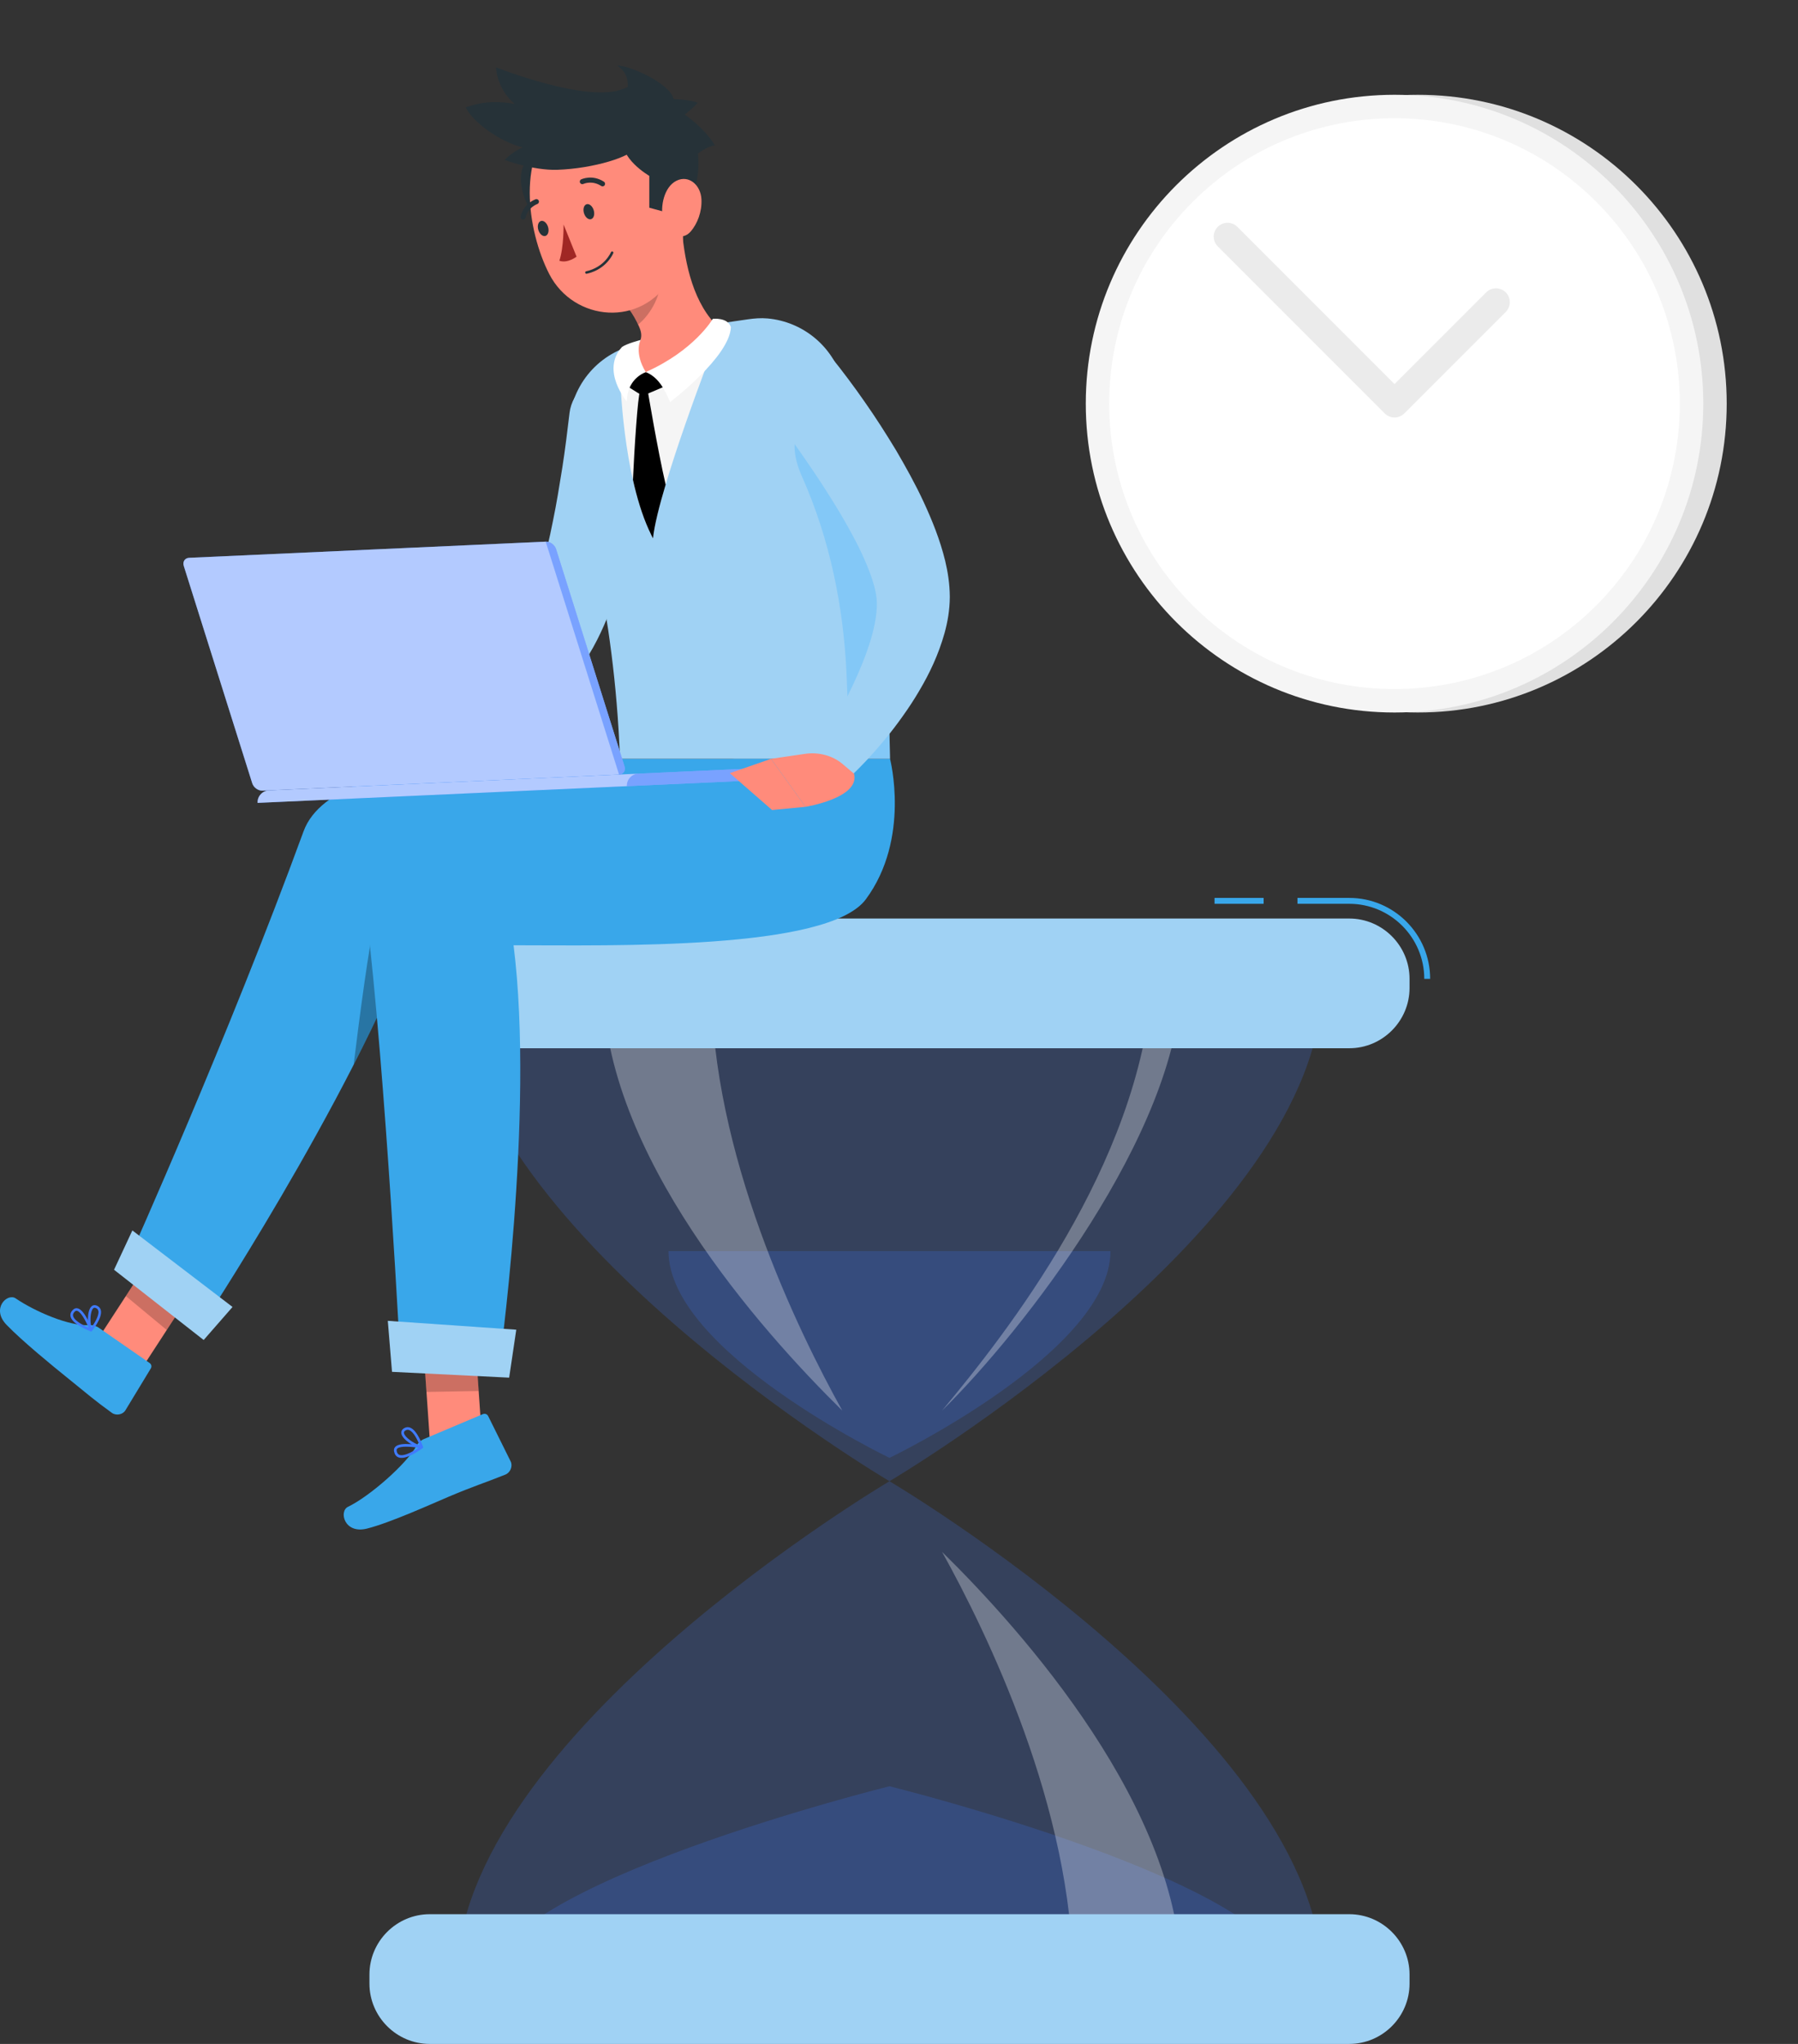 <svg width="220" height="250" viewBox="0 0 220 250" fill="none" xmlns="http://www.w3.org/2000/svg">
<rect x="0" y="0" width="220" height="250" fill="#333333" stroke="none"/>
<path d="M173.499 87.149C194.363 87.149 211.277 70.235 211.277 49.371C211.277 28.506 194.363 11.593 173.499 11.593C152.635 11.593 135.721 28.506 135.721 49.371C135.721 70.235 152.635 87.149 173.499 87.149Z" fill="#E0E0E0"/>
<path d="M170.632 87.149C191.496 87.149 208.41 70.235 208.41 49.371C208.41 28.506 191.496 11.593 170.632 11.593C149.767 11.593 132.854 28.506 132.854 49.371C132.854 70.235 149.767 87.149 170.632 87.149Z" fill="#F5F5F5"/>
<path d="M195.315 74.057C208.948 60.424 208.948 38.319 195.315 24.686C181.681 11.052 159.576 11.052 145.943 24.686C132.309 38.319 132.309 60.424 145.943 74.057C159.576 87.691 181.681 87.691 195.315 74.057Z" fill="white"/>
<path d="M170.631 51.063C170.197 51.063 169.765 50.898 169.434 50.568L149.004 30.138C148.344 29.477 148.344 28.405 149.004 27.745C149.666 27.083 150.737 27.083 151.398 27.745L170.631 46.977L181.847 35.762C182.508 35.1 183.579 35.1 184.241 35.762C184.902 36.422 184.902 37.494 184.241 38.155L171.828 50.568C171.497 50.898 171.065 51.063 170.631 51.063Z" fill="#EBEBEB"/>
<path opacity="0.2" d="M108.836 181.174C108.836 181.174 55.874 212.44 55.874 242.066H161.797C161.797 212.44 108.836 181.174 108.836 181.174Z" fill="#407BFF"/>
<path opacity="0.2" d="M108.836 218.481C108.836 218.481 59.936 230.591 59.936 242.066H157.737C157.737 230.591 108.836 218.481 108.836 218.481Z" fill="#407BFF"/>
<path opacity="0.3" d="M115.266 189.81C125.205 199.584 144.536 221.256 144.536 242.066H131.286C131.286 221.255 120.703 199.584 115.266 189.81Z" fill="white"/>
<path opacity="0.2" d="M108.836 181.174C108.836 181.174 55.874 149.907 55.874 120.281H161.797C161.797 149.907 108.836 181.174 108.836 181.174Z" fill="#407BFF"/>
<path opacity="0.2" d="M108.837 178.317C108.837 178.317 81.796 165.33 81.796 153.024H135.877C135.877 165.33 108.837 178.317 108.837 178.317Z" fill="#407BFF"/>
<path opacity="0.3" d="M103.062 172.538C93.122 162.763 73.791 141.092 73.791 120.282H87.042C87.042 141.092 97.625 162.763 103.062 172.538Z" fill="white"/>
<path opacity="0.3" d="M115.266 172.538C125.205 162.763 144.052 138.585 144.536 120.282H141.001C139.345 142.596 123.132 163.08 115.266 172.538Z" fill="white"/>
<path d="M154.615 109.826H148.609V110.547H154.615V109.826Z" fill="#39A7EA"/>
<path d="M174.991 119.727H174.271C174.271 114.665 170.152 110.547 165.091 110.547H158.758V109.826H165.091C170.55 109.826 174.991 114.267 174.991 119.727Z" fill="#39A7EA"/>
<path d="M165.091 128.215H52.583C48.525 128.215 45.204 124.895 45.204 120.837V119.726C45.204 115.668 48.524 112.348 52.583 112.348H165.092C169.15 112.348 172.47 115.667 172.47 119.726V120.837C172.47 124.895 169.15 128.215 165.091 128.215Z" fill="#A0D2F4"/>
<path d="M165.091 234.132H52.583C48.525 234.132 45.204 237.452 45.204 241.511V242.621C45.204 246.679 48.524 250 52.583 250H165.092C169.15 250 172.47 246.68 172.47 242.621V241.511C172.47 237.452 169.15 234.132 165.091 234.132Z" fill="#A0D2F4"/>
<path d="M15.969 169.492L11.084 165.156L19.41 152.36L24.295 156.697L15.969 169.492Z" fill="#FF8B7B"/>
<path d="M12.091 162.404L18.305 166.714C18.531 166.871 18.593 167.147 18.453 167.377L15.344 172.502C15.021 173.034 14.208 173.185 13.694 172.814C11.556 171.277 10.733 170.531 8.143 168.444C6.549 167.16 2.755 164.071 0.794 162.036C-1.123 160.046 0.903 158.119 1.915 158.808C4.312 160.437 8.49 162.226 10.903 162.083C11.338 162.057 11.76 162.174 12.091 162.404Z" fill="#39A7EA"/>
<path opacity="0.2" d="M24.294 156.702L19.407 152.363L15.4 158.526L20.407 162.68L24.294 156.702Z" fill="black"/>
<path d="M73.998 92.804C73.998 92.804 41.212 90.566 37.145 101.677C27.902 126.937 15.871 153.741 15.871 153.741L25.564 160.735C25.564 160.735 45.998 129.501 52.207 109.444C64.818 112.504 87.618 115.125 94.965 106.694C101.231 99.503 96.541 92.804 96.541 92.804L73.998 92.804Z" fill="#39A7EA"/>
<path opacity="0.3" d="M45.914 112.444C45.151 115.523 43.993 124.362 43.273 130.222C44.862 127.137 46.38 124.009 47.743 120.952L45.914 112.444Z" fill="black"/>
<path d="M24.92 163.9L13.954 155.309L16.196 150.498L28.453 159.859L24.92 163.9Z" fill="#A0D2F4"/>
<path d="M9.462 162.008C9.973 162.362 10.611 162.649 11.073 162.832C11.131 162.855 11.197 162.842 11.241 162.799C11.285 162.755 11.299 162.69 11.278 162.632C11.186 162.387 10.363 160.23 9.504 160.027C9.305 159.98 9.113 160.034 8.95 160.184C8.682 160.432 8.573 160.705 8.627 160.996C8.695 161.365 9.033 161.711 9.462 162.008ZM10.848 162.4C9.722 161.91 9.015 161.374 8.934 160.938C8.901 160.757 8.976 160.586 9.162 160.414C9.249 160.335 9.334 160.309 9.43 160.332C9.893 160.442 10.49 161.546 10.848 162.4Z" fill="#407BFF"/>
<path d="M11.042 162.815C11.062 162.829 11.086 162.838 11.111 162.842C11.164 162.849 11.217 162.828 11.252 162.786C11.304 162.723 12.532 161.218 12.347 160.293C12.297 160.044 12.154 159.856 11.925 159.734C11.649 159.588 11.387 159.611 11.187 159.799C10.641 160.314 10.665 162.041 10.988 162.751C11.001 162.778 11.019 162.799 11.042 162.815ZM11.841 160.049C11.948 160.123 12.013 160.223 12.039 160.354C12.15 160.906 11.563 161.849 11.184 162.363C10.985 161.623 11.044 160.366 11.402 160.028C11.47 159.963 11.575 159.903 11.778 160.011C11.801 160.023 11.822 160.036 11.841 160.049Z" fill="#407BFF"/>
<path d="M59.048 177.054L52.741 178.316L51.574 161.428L57.982 161.631L59.048 177.054Z" fill="#FF8B7B"/>
<path d="M51.884 176.008L59.072 172.971C59.334 172.861 59.608 172.959 59.732 173.207L62.482 178.748C62.768 179.322 62.45 180.115 61.843 180.359C59.322 181.373 58.065 181.731 54.903 183.066C52.959 183.888 47.717 186.269 44.888 186.97C42.12 187.655 41.444 184.851 42.581 184.302C45.274 183.001 49.741 179.049 50.948 176.867C51.166 176.473 51.501 176.17 51.884 176.008Z" fill="#39A7EA"/>
<path d="M50.087 178.081C50.678 177.831 51.281 177.433 51.696 177.132C51.747 177.094 51.772 177.03 51.759 176.967C51.745 176.905 51.696 176.856 51.634 176.843C51.37 176.787 49.036 176.314 48.384 176.951C48.232 177.098 48.174 177.294 48.215 177.519C48.282 177.89 48.46 178.136 48.743 178.249C49.103 178.394 49.591 178.29 50.087 178.081ZM51.194 177.088C50.145 177.8 49.288 178.12 48.864 177.95C48.688 177.879 48.58 177.72 48.533 177.462C48.511 177.343 48.536 177.254 48.609 177.183C48.96 176.84 50.252 176.929 51.194 177.088Z" fill="#407BFF"/>
<path d="M51.663 177.15C51.687 177.14 51.708 177.125 51.725 177.104C51.76 177.062 51.772 177.003 51.754 176.95C51.728 176.869 51.094 174.968 50.185 174.619C49.941 174.524 49.698 174.545 49.466 174.678C49.186 174.838 49.061 175.079 49.115 175.358C49.262 176.118 50.781 177.05 51.578 177.161C51.608 177.165 51.637 177.161 51.663 177.15ZM49.693 174.925C49.817 174.873 49.941 174.871 50.069 174.921C50.611 175.129 51.109 176.16 51.347 176.776C50.593 176.541 49.529 175.794 49.432 175.296C49.414 175.2 49.419 175.076 49.625 174.958C49.649 174.946 49.671 174.935 49.693 174.925Z" fill="#407BFF"/>
<path opacity="0.2" d="M57.984 161.635L51.572 161.432L52.185 170.251L58.574 170.135L57.984 161.635Z" fill="black"/>
<path d="M89.929 92.803C89.929 92.803 43.068 97.234 44.775 111.339C47.235 131.683 49.038 167.301 49.038 167.301L60.981 167.77C60.981 167.77 65.458 136.451 62.839 115.619C74.967 115.619 101.309 116.257 105.944 109.993C111.447 102.556 108.899 92.803 108.899 92.803H89.929Z" fill="#39A7EA"/>
<path d="M62.3 168.505L47.966 167.794L47.451 161.556L63.17 162.641L62.3 168.505Z" fill="#A0D2F4"/>
<path d="M79.525 51.505C79.422 52.794 79.312 53.942 79.154 55.146C79.004 56.336 78.838 57.522 78.658 58.708C78.306 61.081 77.835 63.441 77.302 65.81C76.739 68.174 76.112 70.546 75.288 72.925C74.448 75.303 73.504 77.7 72.024 80.137C71.268 81.352 70.388 82.593 69.119 83.8C68.779 84.125 68.488 84.352 68.193 84.584C67.897 84.828 67.599 85.032 67.301 85.243C66.705 85.662 66.106 86.032 65.504 86.362C63.102 87.688 60.719 88.591 58.332 89.297C57.143 89.658 55.951 89.959 54.76 90.222C53.571 90.491 52.38 90.719 51.187 90.906C48.792 91.291 46.453 91.544 43.976 91.627C42.614 91.672 41.473 90.605 41.427 89.243C41.39 88.125 42.103 87.155 43.114 86.819L43.21 86.787C47.422 85.39 51.738 83.876 55.621 82.06C57.557 81.146 59.413 80.153 60.942 79.048C61.322 78.771 61.68 78.491 62.005 78.213C62.165 78.073 62.333 77.936 62.467 77.795C62.614 77.653 62.764 77.509 62.833 77.424C63.205 77.002 63.651 76.325 64.052 75.544C64.867 73.965 65.577 72.018 66.151 70.003C66.733 67.981 67.239 65.868 67.658 63.719C68.104 61.574 68.451 59.385 68.805 57.192C69.145 55.018 69.423 52.736 69.671 50.645L69.684 50.528C70.007 47.815 72.466 45.878 75.178 46.2C77.825 46.513 79.733 48.873 79.525 51.505Z" fill="#A0D2F4"/>
<path d="M44.141 85.537L40.53 85.766L43.414 92.396C43.414 92.396 49.649 92.254 49.52 89.184L48.394 87.717C47.429 86.459 45.858 85.654 44.141 85.537Z" fill="#FF8B7B"/>
<path d="M36.592 86.298L39.707 92.396H43.415L40.53 85.765L36.592 86.298Z" fill="#FF8B7B"/>
<path d="M79.008 41.287L85.979 39.859L91.523 39.056C92.317 38.941 93.123 38.878 93.922 38.951C98.231 39.342 101.933 42.352 103.107 46.618C104.494 51.659 105.75 57.849 106.714 63.336C108.054 70.952 108.752 82.398 108.899 92.803H75.859C75.168 73.962 71.133 61.808 69.771 54.287C68.924 49.614 71.314 44.953 75.601 42.91L79.008 41.287Z" fill="#A0D2F4"/>
<path d="M75.859 45.43C75.937 48.529 76.565 59.579 79.899 65.855C80.487 59.971 87.469 42.056 87.469 42.056L75.859 45.43Z" fill="#F5F5F5"/>
<path opacity="0.3" d="M107.463 68.505C107.464 68.505 107.465 68.506 107.466 68.508C107.452 68.39 107.437 68.278 107.423 68.162C107.401 67.984 107.379 67.812 107.356 67.637C107.32 67.358 107.284 67.082 107.247 66.808C107.212 66.549 107.178 66.291 107.141 66.037C107.105 65.785 107.068 65.539 107.031 65.293C107 65.089 106.971 64.882 106.939 64.683C106.867 64.224 106.793 63.775 106.718 63.34C106.48 61.99 106.223 60.595 105.953 59.188C105.946 59.148 105.938 59.109 105.931 59.069C105.659 57.661 105.374 56.24 105.075 54.831C105.068 54.8 105.061 54.769 105.055 54.737C104.927 54.137 104.797 53.541 104.664 52.949C104.614 52.725 104.564 52.505 104.513 52.283C104.426 51.899 104.338 51.518 104.249 51.14C104.178 50.839 104.108 50.54 104.036 50.243C104.021 50.183 104.007 50.12 103.992 50.06H103.991C103.703 48.873 103.409 47.716 103.106 46.619L98.098 43.982C98.673 46.197 99.224 48.626 99.743 51.122C99.12 51.448 98.587 51.839 98.1 52.294C96.905 53.364 96.944 55.636 98.141 58.32C101.547 65.961 103.228 74.268 103.592 82.626C103.739 86.021 103.834 89.459 103.878 92.796L108.901 92.804C108.78 84.544 108.318 75.639 107.463 68.505Z" fill="#42B3FF"/>
<path d="M83.381 27.399L80.555 31.713L76.709 37.593C76.973 37.73 77.56 38.653 77.898 39.333C78.601 40.749 79.181 41.808 76.209 43.835C75.573 44.269 75.55 44.956 75.694 45.713C75.869 46.631 76.408 47.596 79.617 47.029C83.333 46.373 85.821 44.408 87.67 42.559C88.738 41.49 88.493 40.685 87.464 39.578C84.546 36.443 83.673 31.437 83.381 27.399Z" fill="#FF8B7B"/>
<path d="M76.579 47.137L78.623 48.418L81.936 47.012C81.129 46.286 80.237 45.675 79.018 45.508C78.05 45.788 77.286 46.415 76.579 47.137Z" fill="black"/>
<path d="M79.018 45.508C80.537 46.136 81.303 47.547 81.991 49.181C81.991 49.181 89.279 43.655 89.432 40.017C89.04 38.781 87.216 38.997 87.216 38.997C87.216 38.997 84.999 42.84 79.018 45.508Z" fill="white"/>
<path d="M79.017 45.508C77.497 46.136 76.707 47.487 76.707 49.121C76.707 49.121 73.466 45.315 76.105 42.442C76.707 42.01 78.365 41.593 78.365 41.593C78.365 41.593 77.575 43.174 79.017 45.508Z" fill="white"/>
<path d="M79.26 47.821C79.26 47.821 78.702 47.821 78.328 47.821C78.032 48.343 77.608 55.1 77.445 58.694C77.933 60.868 78.568 62.993 79.394 64.814C79.408 64.835 79.415 64.864 79.429 64.885C79.478 64.998 79.528 65.111 79.584 65.217C79.683 65.436 79.789 65.647 79.902 65.852C80.057 64.313 80.651 61.933 81.448 59.272C80.474 55.107 79.26 47.821 79.26 47.821Z" fill="black"/>
<path opacity="0.2" d="M77.655 36.148L80.015 31.958C80.063 32.063 80.12 32.183 80.176 32.303C80.36 32.753 80.545 33.315 80.681 33.909C81.115 35.771 79.67 38.428 78.081 39.696C78.017 39.576 77.96 39.456 77.896 39.335C77.599 38.725 77.094 37.923 76.805 37.666C76.773 37.633 76.74 37.609 76.708 37.593L77.655 36.148Z" fill="black"/>
<path d="M66.139 27.144C65.568 24.58 69.639 21.046 69.639 21.046L64.818 19.362C62.644 20.939 64.055 25.403 66.139 27.144Z" fill="#263238"/>
<path d="M82.384 19.763C83.52 26.157 84.505 29.831 82.139 33.934C78.58 40.106 70.198 39.366 67.197 33.504C64.496 28.227 63.093 18.657 68.585 14.458C73.995 10.321 81.249 13.369 82.384 19.763Z" fill="#FF8B7B"/>
<path d="M82.471 26.234L79.447 25.405V21.51C79.447 21.51 75.619 19.318 76.216 16.646C76.478 14.844 77.446 12.181 77.446 12.181C77.446 12.181 83.512 11.791 85.354 12.567C85.034 13.022 83.793 14.023 83.793 14.023C83.793 14.023 86.183 15.624 87.469 17.786C86.554 17.866 85.393 18.787 85.393 18.787C85.393 18.787 86.194 24.112 82.471 26.234Z" fill="#263238"/>
<path d="M75.507 8.03C77.733 9.424 76.442 11.992 76.442 11.992L82.404 12.119C82.087 10.235 76.921 7.933 75.507 8.03Z" fill="#263238"/>
<path d="M77.831 17.956C77.407 19.159 72.581 20.625 68.179 20.769C65.216 20.866 61.752 19.562 61.752 19.562C61.752 19.562 62.53 18.687 63.936 18.026C61.274 17.366 57.906 15.03 56.982 13.134C59.387 12.28 61.203 12.414 62.975 12.712C60.723 10.79 60.693 8.238 60.693 8.238C60.693 8.238 71.959 12.708 76.298 10.855C81.016 8.839 84.595 12.62 81.496 15.505C78.397 18.39 77.831 17.956 77.831 17.956Z" fill="#263238"/>
<path d="M85.828 24.395C85.898 25.93 85.319 27.36 84.539 28.286C83.365 29.679 81.556 28.568 81.136 26.83C80.76 25.265 81.248 22.849 82.784 22.101C84.299 21.365 85.749 22.641 85.828 24.395Z" fill="#FF8B7B"/>
<path d="M72.635 25.68C72.799 26.18 72.67 26.682 72.347 26.8C72.025 26.919 71.63 26.61 71.465 26.109C71.301 25.609 71.43 25.106 71.753 24.988C72.076 24.87 72.471 25.18 72.635 25.68Z" fill="#263238"/>
<path d="M67.049 27.73C67.213 28.23 67.084 28.732 66.761 28.85C66.439 28.968 66.044 28.659 65.879 28.158C65.715 27.658 65.844 27.156 66.167 27.038C66.49 26.919 66.885 27.229 67.049 27.73Z" fill="#263238"/>
<path d="M68.959 27.465C68.959 27.465 68.997 30.277 68.44 31.891C69.442 32.255 70.546 31.393 70.546 31.393L68.959 27.465Z" fill="#A02724"/>
<path d="M72.379 33.316C74.338 32.638 75.011 31.038 75.041 30.964C75.074 30.885 75.036 30.795 74.957 30.762C74.878 30.73 74.788 30.768 74.756 30.848C74.748 30.866 73.984 32.69 71.723 33.18C71.638 33.198 71.587 33.28 71.605 33.364C71.623 33.448 71.706 33.5 71.789 33.481C71.997 33.436 72.193 33.381 72.379 33.316Z" fill="#263238"/>
<path d="M73.875 22.756C73.92 22.733 73.959 22.697 73.988 22.651C74.081 22.508 74.039 22.316 73.895 22.224C72.474 21.311 71.172 21.913 71.118 21.939C70.966 21.994 70.898 22.197 70.972 22.351C71.045 22.505 71.229 22.57 71.383 22.497C71.437 22.473 72.445 22.026 73.561 22.744C73.66 22.808 73.78 22.808 73.875 22.756Z" fill="#263238"/>
<path d="M65.944 24.697C65.949 24.646 65.943 24.594 65.922 24.544C65.856 24.386 65.675 24.311 65.518 24.377C63.957 25.025 63.71 26.437 63.701 26.497C63.659 26.654 63.787 26.824 63.956 26.852C64.125 26.879 64.283 26.765 64.311 26.597C64.321 26.539 64.529 25.456 65.755 24.948C65.862 24.903 65.93 24.805 65.944 24.697Z" fill="#263238"/>
<path d="M101.568 43.514C102.363 44.492 103.057 45.376 103.762 46.325C104.464 47.258 105.144 48.206 105.811 49.165C107.153 51.075 108.414 53.052 109.638 55.073C110.832 57.118 111.998 59.196 113.026 61.418C114.048 63.641 115.003 65.959 115.654 68.612C115.968 69.947 116.21 71.385 116.217 73.026C116.205 74.646 115.947 76.071 115.579 77.416C114.83 80.087 113.728 82.388 112.469 84.508C111.848 85.572 111.178 86.586 110.479 87.566C109.787 88.549 109.061 89.496 108.304 90.41C106.786 92.253 105.221 93.939 103.412 95.585C102.405 96.503 100.844 96.428 99.927 95.421C99.179 94.599 99.09 93.41 99.629 92.502L99.694 92.395C101.877 88.724 104.036 84.842 105.554 81.05C106.307 79.153 106.913 77.254 107.162 75.535C107.28 74.688 107.331 73.867 107.261 73.238C107.204 72.631 107.037 71.841 106.766 71.006C106.22 69.319 105.399 67.482 104.428 65.677C103.468 63.864 102.384 62.041 101.234 60.247C100.094 58.441 98.874 56.664 97.635 54.892L95.745 52.255C95.112 51.397 94.45 50.485 93.849 49.7L93.805 49.642C92.145 47.472 92.559 44.368 94.728 42.709C96.855 41.08 99.887 41.452 101.568 43.514Z" fill="#A0D2F4"/>
<path d="M32.913 96.674L94.222 93.898C95.027 93.862 95.715 94.49 95.752 95.296L31.515 98.204C31.479 97.398 32.108 96.71 32.913 96.674Z" fill="#407BFF"/>
<g opacity="0.6">
<path d="M32.913 96.674L94.222 93.898C95.027 93.862 95.715 94.49 95.752 95.296L31.515 98.204C31.479 97.398 32.108 96.71 32.913 96.674Z" fill="white"/>
</g>
<path d="M23.152 68.227L66.771 66.252C67.304 66.228 67.872 66.635 68.038 67.163L76.412 93.737C76.577 94.263 76.28 94.711 75.746 94.735L32.128 96.709C31.594 96.734 31.026 96.326 30.861 95.798L22.487 69.225C22.321 68.698 22.618 68.251 23.152 68.227Z" fill="#407BFF"/>
<path opacity="0.6" d="M23.152 68.227L66.771 66.252C67.304 66.228 67.872 66.635 68.038 67.163L76.412 93.737C76.577 94.263 76.28 94.711 75.746 94.735L32.128 96.709C31.594 96.734 31.026 96.326 30.861 95.798L22.487 69.225C22.321 68.698 22.618 68.251 23.152 68.227Z" fill="white"/>
<path opacity="0.5" d="M68.037 67.163L76.411 93.736C76.576 94.264 76.279 94.711 75.745 94.734L66.77 66.252C67.303 66.227 67.871 66.635 68.037 67.163Z" fill="#407BFF"/>
<path opacity="0.5" d="M78.1 94.629L94.222 93.898C95.027 93.862 95.715 94.49 95.752 95.296L76.702 96.158C76.665 95.353 77.295 94.665 78.1 94.629Z" fill="#407BFF"/>
<path d="M98.467 92.21L94.343 92.814L98.566 98.683C98.566 98.683 105.272 97.607 104.497 94.635L103.086 93.44C101.875 92.415 100.17 91.96 98.467 92.21Z" fill="#FF8B7B"/>
<path d="M89.299 94.568L94.468 99.076L98.566 98.683L94.343 92.814L89.299 94.568Z" fill="#FF8B7B"/>
</svg>
